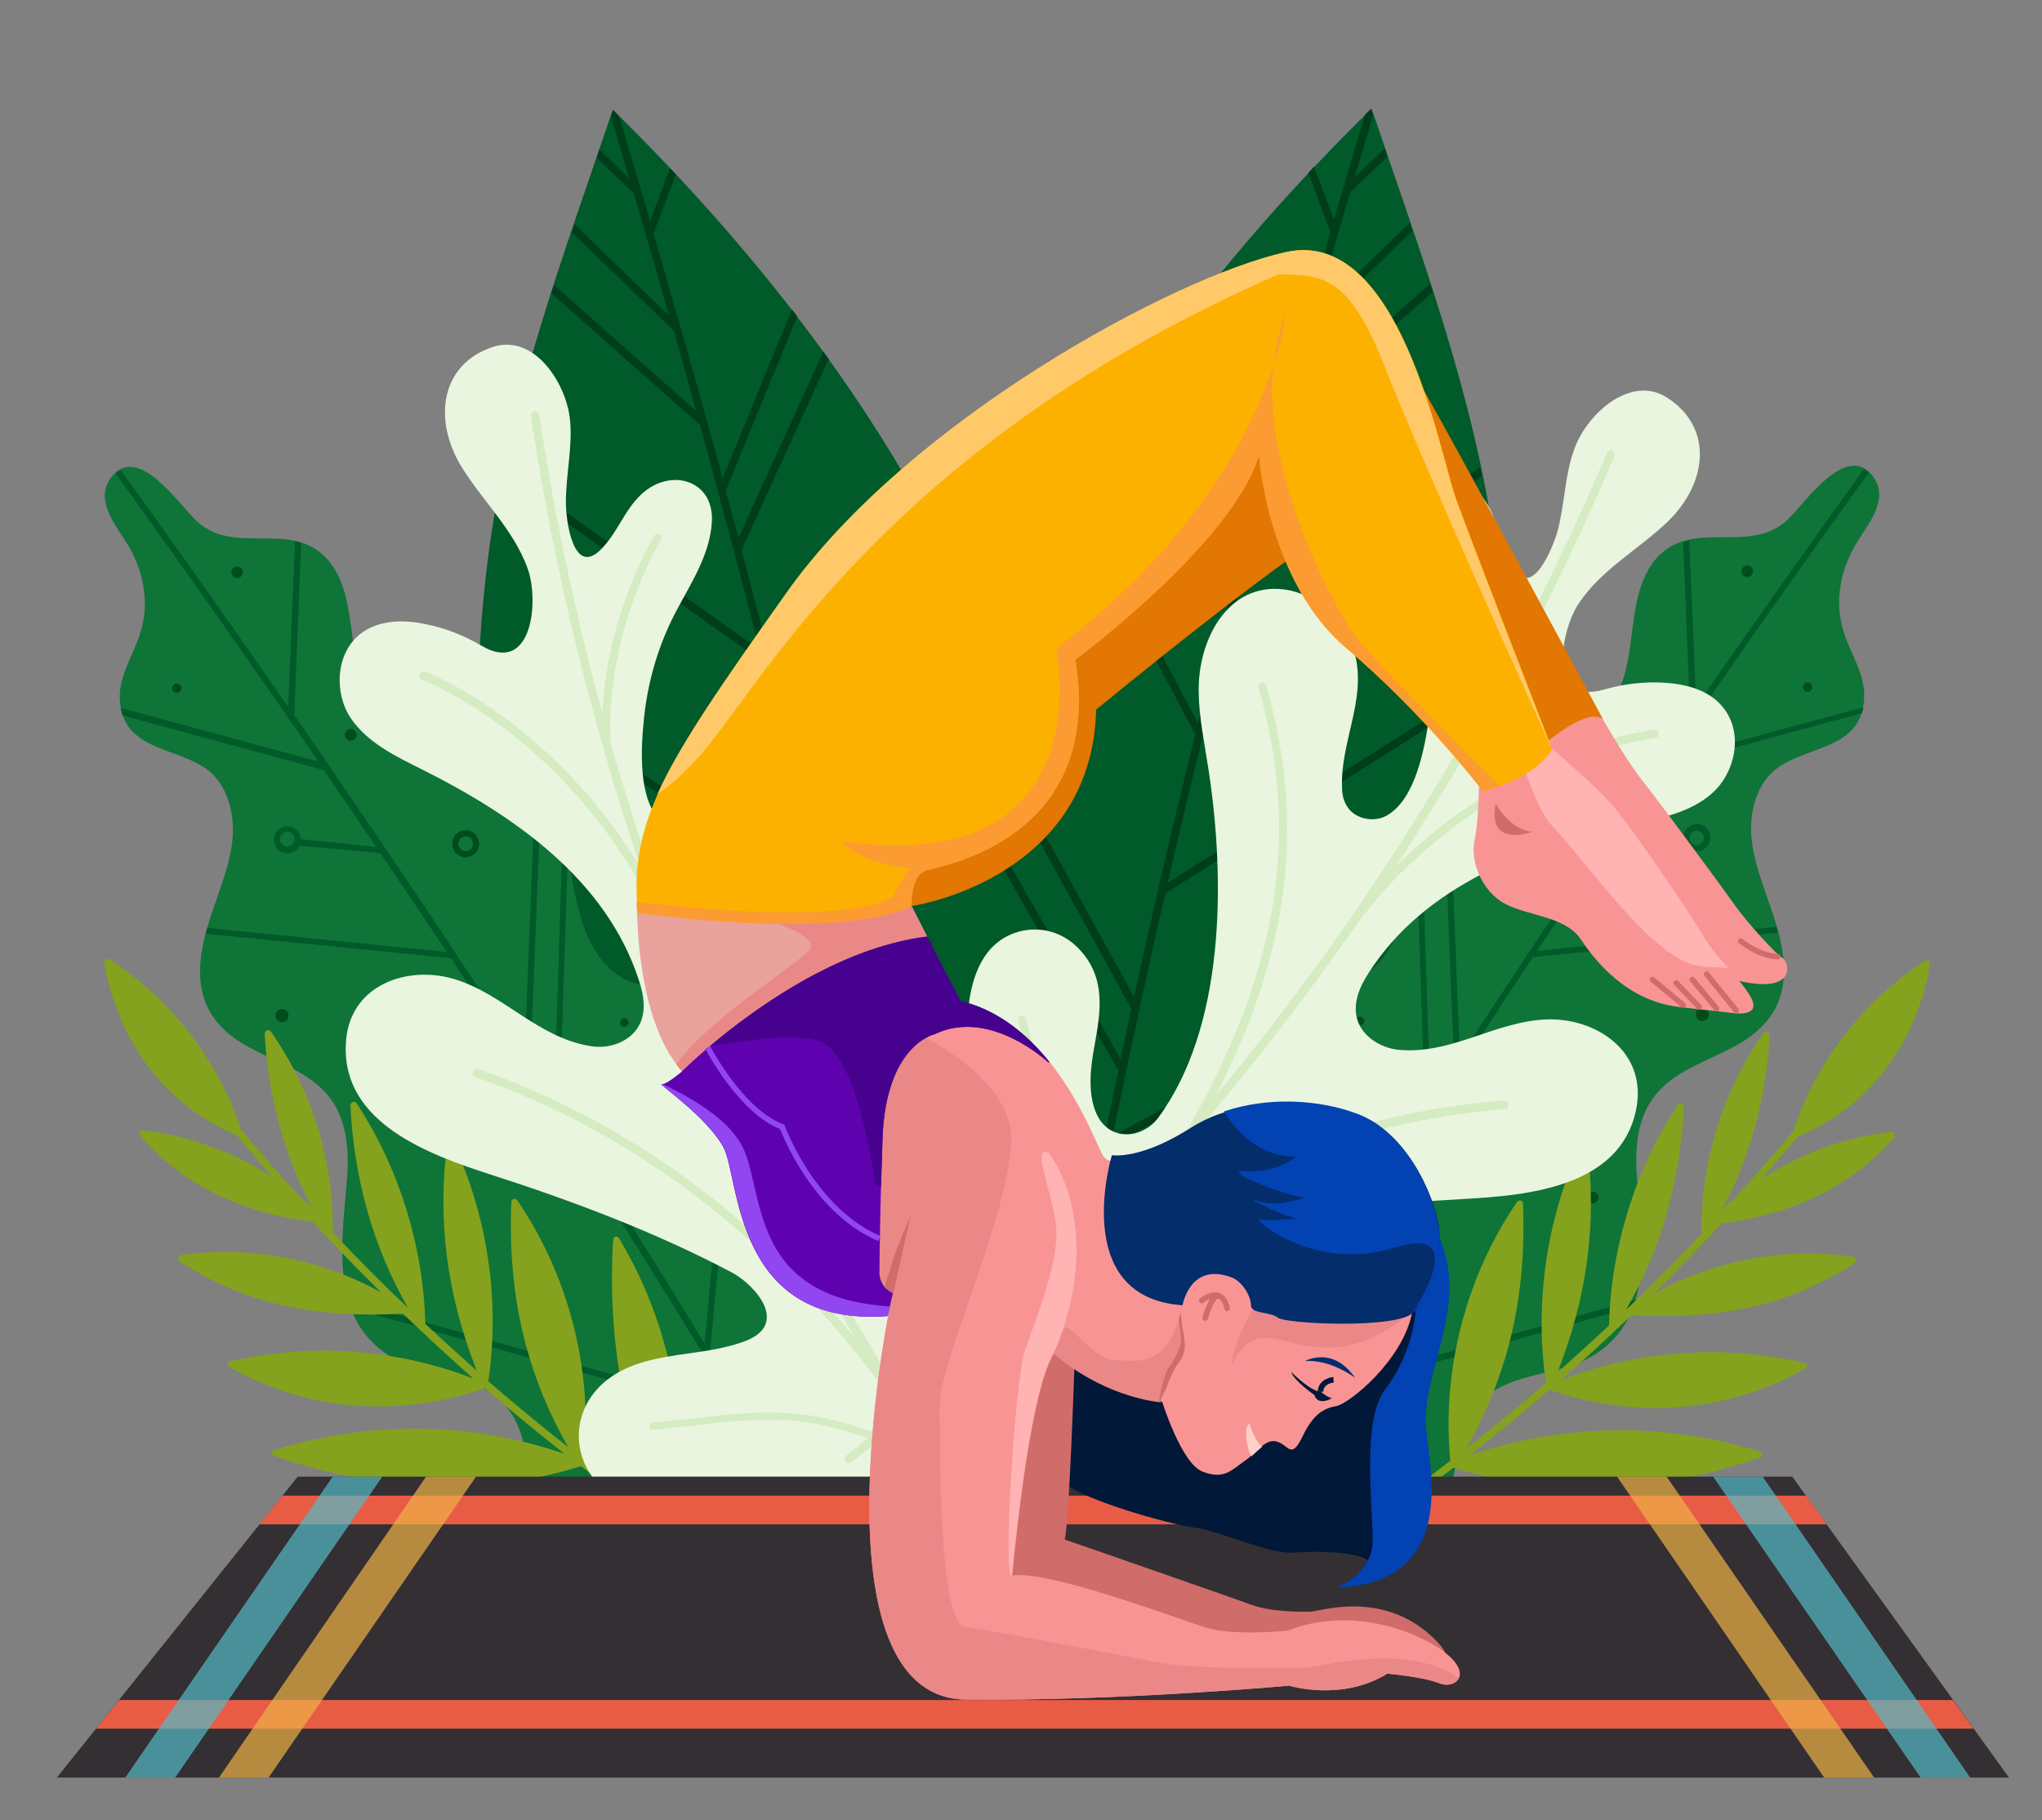 <svg width="368" height="328" viewBox="0 0 368 328" fill="none" xmlns="http://www.w3.org/2000/svg">
<rect x="0" y="0" width="368" height="328" fill="#808080" stroke="none"/>
<g id="yoga">
<g id="Layer 4">
<g id="Group">
<g id="Group_2">
<path id="Vector" d="M177.388 114.318C198.782 165.467 190.751 236.741 171.918 288.869C130.168 257.565 101.572 202.222 93.956 179.443C85.301 153.588 84.54 125.638 88.209 98.596C91.879 71.623 101.711 45.559 110.435 19.775C138.199 47.027 162.363 78.471 177.388 114.318Z" fill="#005A2A"/>
</g>
<g id="Group_3">
<path id="Vector_2" d="M99.356 52.827C99.495 52.337 99.633 51.848 99.841 51.359L125.459 74.069C124.144 69.317 122.828 64.496 121.443 59.605L103.026 41.856C103.165 41.367 103.372 40.878 103.511 40.389L120.613 56.949C118.535 49.682 116.389 42.205 114.173 34.659C114.104 34.659 114.035 34.659 114.035 34.589C113.966 34.589 113.896 34.519 113.827 34.449L107.527 28.44C107.665 27.951 107.873 27.462 108.011 26.972L113.412 32.143C112.304 28.44 111.196 24.736 110.088 20.963C110.227 20.614 110.365 20.194 110.504 19.845C110.85 20.194 111.196 20.544 111.542 20.893C113.481 27.322 115.35 33.611 117.151 39.83L120.751 30.326C121.097 30.676 121.443 31.095 121.79 31.444L117.774 42.066C119.436 47.795 121.028 53.456 122.62 58.976C122.62 59.046 122.62 59.046 122.69 59.115C124.282 64.775 125.875 70.366 127.398 75.886C127.398 75.956 127.467 76.026 127.467 76.096C128.436 79.519 129.337 82.874 130.237 86.228L142.699 55.761C143.046 56.181 143.392 56.6 143.669 57.019L130.791 88.394C131.552 91.259 132.314 94.124 133.075 96.919L148.377 63.378C148.723 63.797 149 64.216 149.346 64.706L133.629 99.085C135.36 105.653 137.022 112.082 138.614 118.371C138.684 118.51 138.684 118.58 138.684 118.72C139.722 122.773 140.692 126.686 141.661 130.599L164.232 87.835C164.509 88.324 164.786 88.813 165.063 89.302L142.146 132.626C144.5 142.199 146.715 151.422 148.792 160.366C148.862 160.506 148.862 160.646 148.862 160.786C150.385 167.354 151.839 173.713 153.154 179.932L182.027 127.385C182.234 128.014 182.442 128.643 182.581 129.271L153.708 182.098C154.401 185.173 155.024 188.177 155.647 191.112L185.212 139.194C185.35 139.893 185.489 140.522 185.627 141.22L156.062 193.139C156.962 197.471 157.863 201.803 158.693 205.926C158.763 206.066 158.763 206.205 158.763 206.345C159.94 212.075 161.048 217.665 162.086 223.116L189.92 176.228C189.989 177.067 189.989 177.975 189.989 178.814L162.571 225.072C162.571 225.142 162.502 225.142 162.502 225.142C162.917 227.168 163.263 229.125 163.609 231.081C163.679 231.221 163.679 231.291 163.679 231.431C164.163 234.016 164.648 236.532 165.063 239.047L189.851 198.519C189.781 199.497 189.781 200.476 189.712 201.454L165.479 241.144C168.594 258.333 170.949 273.496 172.818 286.563C172.541 287.332 172.264 288.101 171.987 288.939C171.918 288.869 171.779 288.799 171.71 288.73C171.641 288.31 171.572 287.891 171.502 287.472C169.356 271.959 166.379 253.372 162.363 231.92L102.68 200.056C102.334 199.358 101.988 198.589 101.641 197.89L162.086 230.173C160.701 222.766 159.178 214.94 157.516 206.834L91.394 170.848C91.256 170.219 91.048 169.59 90.909 168.961L157.032 204.948C154.262 191.322 151.077 176.718 147.546 161.205L86.27 122.493C86.27 121.934 86.27 121.375 86.34 120.886L147.131 159.318C144.153 146.601 140.969 133.185 137.368 119.209L90.494 85.948C90.563 85.459 90.702 84.97 90.84 84.411L136.883 117.043C133.56 104.116 130.029 90.63 126.152 76.585L99.356 52.827Z" fill="#003D1B"/>
</g>
</g>
</g>
<g id="Layer 2">
<g id="Group_4">
<g id="Group_5">
<path id="Vector_3" d="M82.254 132.136C85.508 132.346 88.694 132.695 91.532 134.372C97.141 137.727 100.118 144.225 101.572 150.374C103.51 158.55 103.857 171.267 111.957 176.089C118.397 179.932 127.259 175.6 133.767 179.303C138.822 182.238 140.345 188.736 141.384 194.536C142.422 200.336 143.945 206.834 149 209.699C153.708 212.355 159.247 211.935 163.817 215.08C168.94 218.504 171.918 223.954 173.164 230.033C174.41 236.462 173.718 243.17 172.264 249.599C170.948 255.398 169.148 261.478 170.81 267.138C172.679 273.287 178.287 277.619 180.503 283.698C182.788 289.848 180.918 297.394 176.003 301.726C171.087 306.059 163.401 306.897 157.655 303.683C153.985 301.657 151.215 298.233 147.823 295.787C138.476 289.079 127.882 291.035 117.358 290.337C108.426 289.778 99.91 282.51 97.21 273.986C94.856 266.649 95.756 257.634 90.217 252.324C84.955 247.363 76.438 248.201 70.345 244.428C58.852 237.37 61.829 222.766 62.591 211.586C62.868 207.044 62.452 202.222 59.891 198.449C54.559 190.623 43.204 190.902 38.081 182.727C34.411 176.857 36.419 169.45 38.565 163.371C40.019 159.179 41.681 154.916 41.958 150.444C42.166 145.972 40.781 141.15 37.18 138.565C31.572 134.512 22.156 135.281 21.602 126.127C21.325 121.865 24.025 118.091 25.271 114.108C27.072 108.518 25.825 102.649 22.779 97.757C20.702 94.403 16.894 89.931 20.148 85.878C24.925 79.869 32.264 90.909 35.449 93.914C42.443 100.412 52.897 93.285 59.337 101.181C66.399 109.916 59.96 126.476 72.907 130.739C75.884 131.927 79.069 131.927 82.254 132.136Z" fill="#0F7437"/>
</g>
<g id="Group_6">
<g id="Group_7">
<path id="Vector_4" d="M120.681 186.57C120.681 187.339 121.305 188.038 122.135 188.038C122.966 188.038 123.589 187.409 123.589 186.57C123.589 185.732 122.966 185.103 122.135 185.103C121.305 185.103 120.681 185.802 120.681 186.57Z" fill="#004C1B"/>
</g>
<g id="Group_8">
<path id="Vector_5" d="M111.75 184.264C111.75 184.684 112.096 185.033 112.512 185.033C112.927 185.033 113.273 184.684 113.273 184.264C113.273 183.845 112.927 183.496 112.512 183.496C112.096 183.496 111.75 183.845 111.75 184.264Z" fill="#004C1B"/>
</g>
<g id="Group_9">
<path id="Vector_6" d="M117.151 192.509C117.151 192.859 117.428 193.208 117.843 193.208C118.258 193.208 118.535 192.929 118.535 192.509C118.535 192.16 118.258 191.811 117.843 191.811C117.428 191.811 117.151 192.09 117.151 192.509Z" fill="#004C1B"/>
</g>
<g id="Group_10">
<path id="Vector_7" d="M63.214 133.464C63.788 133.464 64.252 132.995 64.252 132.416C64.252 131.837 63.788 131.368 63.214 131.368C62.64 131.368 62.175 131.837 62.175 132.416C62.175 132.995 62.64 133.464 63.214 133.464Z" fill="#004C1B"/>
</g>
<g id="Group_11">
<path id="Vector_8" d="M41.68 103.138C41.68 103.697 42.165 104.186 42.719 104.186C43.273 104.186 43.757 103.697 43.757 103.138C43.757 102.579 43.273 102.089 42.719 102.089C42.165 102.089 41.68 102.579 41.68 103.138Z" fill="#004C1B"/>
</g>
<g id="Group_12">
<path id="Vector_9" d="M31.018 124.031C31.018 124.52 31.364 124.869 31.849 124.869C32.334 124.869 32.68 124.52 32.68 124.031C32.68 123.542 32.334 123.192 31.849 123.192C31.364 123.192 31.018 123.611 31.018 124.031Z" fill="#004C1B"/>
</g>
<g id="Group_13">
<path id="Vector_10" d="M50.82 184.194C51.47 184.194 51.997 183.662 51.997 183.006C51.997 182.35 51.47 181.818 50.82 181.818C50.17 181.818 49.643 182.35 49.643 183.006C49.643 183.662 50.17 184.194 50.82 184.194Z" fill="#004C1B"/>
</g>
<g id="Group_14">
<path id="Vector_11" d="M69.515 215.988C69.515 216.547 69.999 217.036 70.553 217.036C71.107 217.036 71.592 216.547 71.592 215.988C71.592 215.429 71.107 214.94 70.553 214.94C69.93 214.94 69.515 215.429 69.515 215.988Z" fill="#004C1B"/>
</g>
</g>
<g id="Group_15">
<g id="Group_16">
<path id="Vector_12" d="M22.086 128.922L58.367 138.775C61.552 143.386 64.668 147.998 67.784 152.61L54.213 151.213C54.144 149.955 53.105 148.907 51.789 148.907C50.474 148.907 49.366 150.025 49.366 151.352C49.366 152.68 50.474 153.798 51.789 153.798C52.759 153.798 53.59 153.239 54.005 152.401L68.545 153.728C72.63 159.738 76.577 165.677 80.523 171.547L37.388 167.214C37.319 167.564 37.18 167.913 37.111 168.262L81.285 172.665C99.702 200.475 116.804 227.448 132.729 253.931L62.798 234.435C62.937 234.855 63.075 235.274 63.214 235.693L133.629 255.328C138.337 263.155 142.907 270.911 147.338 278.597L96.102 269.094C96.171 269.513 96.24 269.863 96.309 270.282L148.1 279.855C151.838 286.284 155.508 292.712 159.108 299.071C159.178 299.281 159.385 299.351 159.593 299.351C159.662 299.351 159.801 299.351 159.87 299.281C160.147 299.141 160.216 298.792 160.078 298.512C154.539 288.729 148.861 278.877 143.045 268.954L147.961 208.931C147.615 208.651 147.269 208.372 146.922 208.022L142.076 267.277C139.583 263.015 137.021 258.822 134.46 254.56C134.46 254.56 134.46 254.56 134.46 254.49C132.313 250.926 130.167 247.363 127.951 243.729L133.975 179.303C133.906 179.303 133.906 179.233 133.837 179.233C133.56 179.093 133.213 178.884 132.936 178.744L126.982 242.122C118.604 228.356 109.88 214.521 100.81 200.406L102.333 153.728C102.126 152.54 101.849 151.352 101.641 150.234C101.572 149.955 101.502 149.605 101.433 149.326L99.841 198.798C98.456 196.632 97.002 194.396 95.548 192.23L97.625 140.312C97.279 139.823 96.933 139.334 96.587 138.844L94.509 190.693C90.493 184.474 86.339 178.185 82.185 171.896C82.185 171.826 82.116 171.756 82.116 171.756C77.961 165.467 73.738 159.179 69.445 152.89C69.445 152.82 69.376 152.82 69.376 152.75C66.052 147.859 62.66 142.897 59.267 137.936C59.267 137.866 59.198 137.866 59.198 137.796C57.121 134.792 55.113 131.857 53.036 128.852L54.282 97.827C53.936 97.687 53.59 97.617 53.174 97.547L51.928 127.385C42.235 113.409 32.195 99.155 21.74 84.69C21.463 84.83 21.117 85.04 20.84 85.319C33.58 102.998 45.697 120.257 57.398 137.237L21.809 127.594C21.809 128.153 21.948 128.503 22.086 128.922ZM53.105 151.213C53.105 151.911 52.551 152.54 51.789 152.54C51.097 152.54 50.474 151.981 50.474 151.213C50.474 150.444 51.028 149.885 51.789 149.885C52.551 149.885 53.105 150.514 53.105 151.213Z" fill="#005A2A"/>
</g>
<g id="Group_17">
<path id="Vector_13" d="M86.34 152.051C86.34 150.724 85.232 149.605 83.917 149.605C82.601 149.605 81.493 150.724 81.493 152.051C81.493 153.379 82.601 154.497 83.917 154.497C85.232 154.427 86.34 153.379 86.34 152.051ZM85.232 152.051C85.232 152.75 84.678 153.379 83.917 153.379C83.224 153.379 82.601 152.82 82.601 152.051C82.601 151.352 83.155 150.724 83.917 150.724C84.678 150.724 85.232 151.283 85.232 152.051Z" fill="#004C1B"/>
</g>
</g>
</g>
</g>
<g id="Layer 3">
<g id="Group_18">
<path id="Vector_14" d="M18.763 173.503C18.694 173.294 18.832 173.014 19.04 172.874C19.248 172.735 19.525 172.735 19.733 172.874C30.672 179.932 39.327 191.042 43.412 203.48C46.874 207.673 50.405 211.726 54.075 215.709C54.767 216.268 55.459 216.896 56.152 217.525C51.166 208.022 48.258 197.331 47.705 186.291C47.705 186.011 47.843 185.801 48.12 185.662C48.397 185.592 48.674 185.662 48.812 185.871C56.152 196.353 60.167 209.14 59.96 221.997V222.067C64.391 226.749 68.891 231.291 73.53 235.693C67.23 224.583 63.837 212.634 63.145 199.218C63.145 198.938 63.283 198.729 63.56 198.589C63.837 198.519 64.114 198.589 64.252 198.798C71.938 210.468 76.3 224.583 76.646 238.558C79.693 241.423 82.808 244.218 85.924 247.013C80.523 233.317 78.793 219.901 80.593 206.066C80.662 205.786 80.8 205.576 81.077 205.576C81.354 205.507 81.631 205.646 81.701 205.926C87.863 219.132 90.147 234.435 88.001 248.9C92.709 252.953 97.487 256.936 102.403 260.779C94.717 247.293 91.463 233.108 92.155 216.547C92.155 216.337 92.294 216.128 92.571 216.058C92.779 215.988 93.055 216.058 93.194 216.268C102.403 229.684 106.834 246.664 105.241 262.945C110.019 266.648 114.935 270.212 119.851 273.706C112.65 259.102 109.396 241.703 110.503 223.325C110.503 223.115 110.711 222.906 110.919 222.836C111.127 222.766 111.404 222.906 111.542 223.115C120.751 238.349 124.559 257.285 121.859 275.173C137.991 286.354 154.954 296.276 172.541 304.871C172.818 305.011 172.956 305.36 172.818 305.709C172.679 305.919 172.472 306.059 172.264 306.059C172.195 306.059 172.056 306.059 171.987 305.989C154.123 297.254 136.952 287.192 120.612 275.802C111.75 279.296 102.264 281.113 92.779 281.113C85.37 281.113 77.962 279.995 70.83 277.829C70.622 277.759 70.415 277.549 70.415 277.34C70.415 277.13 70.553 276.85 70.761 276.781C86.062 271.47 101.433 270.492 117.635 273.776C113.273 270.701 108.98 267.487 104.688 264.203C96.864 266.648 88.832 267.836 80.593 267.836C70.415 267.836 59.96 266.02 49.366 262.316C49.159 262.246 49.02 262.037 49.02 261.827C49.02 261.617 49.159 261.408 49.366 261.338C66.399 255.957 84.816 256.167 101.71 261.967C96.864 258.124 92.086 254.21 87.378 250.158C87.378 250.158 87.309 250.228 87.24 250.228C80.8 252.394 74.43 253.442 68.13 253.442C58.783 253.442 49.712 251.066 41.266 246.314C41.058 246.175 40.989 245.965 40.989 245.755C40.989 245.546 41.196 245.336 41.404 245.336C55.875 241.912 71.384 243.03 85.301 248.411C81.008 244.637 76.785 240.724 72.63 236.741C70.761 236.811 68.961 236.881 67.16 236.881C53.244 236.881 42.373 233.876 32.403 227.308C32.195 227.168 32.057 226.889 32.126 226.679C32.195 226.4 32.403 226.26 32.611 226.19C44.935 224.373 57.813 226.819 68.684 232.898C64.46 228.775 60.375 224.513 56.359 220.181C43.135 218.504 32.957 213.403 25.271 204.738C25.133 204.528 25.064 204.249 25.202 204.039C25.341 203.83 25.549 203.69 25.825 203.69C34.203 204.668 42.235 207.603 49.228 212.215C47.012 209.699 44.797 207.114 42.65 204.528C30.118 199.427 21.394 188.107 18.763 173.503Z" fill="#84A21D"/>
</g>
</g>
<g id="Layer 5">
<g id="Group_19">
<g id="Group_20">
<path id="Vector_15" d="M180.226 114.108C158.832 165.258 166.863 236.532 185.696 288.66C227.447 257.355 256.042 202.013 263.658 179.233C272.313 153.379 273.075 125.428 269.405 98.386C265.735 71.414 255.904 45.35 247.18 19.565C219.415 46.817 195.251 78.192 180.226 114.108Z" fill="#005A2A"/>
</g>
<g id="Group_21">
<path id="Vector_16" d="M258.188 52.617C258.049 52.128 257.911 51.639 257.703 51.15L232.085 73.859C233.4 69.108 234.716 64.286 236.101 59.395L254.518 41.646C254.38 41.157 254.172 40.668 254.033 40.179L236.932 56.74C239.009 49.473 241.155 41.996 243.371 34.449C243.44 34.449 243.509 34.449 243.509 34.379C243.578 34.379 243.648 34.309 243.717 34.239L250.018 28.23C249.879 27.741 249.671 27.252 249.533 26.763L244.132 31.934C245.24 28.23 246.348 24.527 247.456 20.753C247.317 20.404 247.179 19.985 247.04 19.635C246.694 19.985 246.348 20.334 246.002 20.683C244.063 27.112 242.194 33.401 240.393 39.62L236.793 30.047C236.447 30.396 236.101 30.816 235.754 31.165L239.77 41.786C238.109 47.516 236.516 53.176 234.924 58.696C234.924 58.766 234.924 58.766 234.854 58.836C233.262 64.496 231.669 70.086 230.146 75.606C230.146 75.676 230.077 75.746 230.077 75.816C229.108 79.24 228.208 82.594 227.307 85.948L214.845 55.482C214.498 55.901 214.152 56.321 213.875 56.74L226.754 88.114C225.992 90.979 225.23 93.844 224.469 96.639L209.167 63.099C208.821 63.518 208.544 63.937 208.198 64.426L223.915 98.805C222.184 105.374 220.522 111.802 218.93 118.091C218.86 118.231 218.86 118.301 218.86 118.441C217.822 122.493 216.852 126.407 215.883 130.32L193.312 87.555C193.035 88.044 192.758 88.534 192.481 89.023L215.398 132.346C213.044 141.919 210.829 151.143 208.752 160.087C208.682 160.227 208.682 160.367 208.682 160.506C207.159 167.075 205.705 173.433 204.39 179.652L175.517 127.175C175.31 127.804 175.102 128.433 174.963 129.062L203.905 181.819C203.213 184.893 202.589 187.898 201.966 190.833L172.402 138.984C172.263 139.683 172.125 140.312 171.986 141.011L201.551 192.929C200.651 197.261 199.751 201.594 198.92 205.716C198.851 205.856 198.851 205.996 198.851 206.136C197.674 211.865 196.566 217.456 195.527 222.906L167.693 176.019C167.624 176.857 167.624 177.766 167.624 178.604L195.043 224.862C195.043 224.932 195.112 224.932 195.112 224.932C194.696 226.959 194.35 228.915 194.004 230.872C193.935 231.012 193.935 231.081 193.935 231.221C193.45 233.807 192.965 236.322 192.55 238.838L167.763 198.309C167.832 199.288 167.832 200.266 167.901 201.244L192.135 240.934C189.019 258.124 186.665 273.287 184.795 286.354C185.072 287.122 185.349 287.891 185.626 288.73C185.695 288.66 185.834 288.59 185.903 288.52C185.972 288.101 186.042 287.681 186.111 287.262C188.257 271.75 191.234 253.162 195.25 231.71L254.933 199.847C255.28 199.148 255.626 198.379 255.972 197.681L195.596 229.894C196.981 222.487 198.504 214.661 200.166 206.555L266.219 170.638C266.358 170.009 266.565 169.381 266.704 168.752L200.512 204.738C203.282 191.112 206.467 176.508 209.998 160.995L271.274 122.284C271.274 121.725 271.274 121.166 271.204 120.677L210.413 159.109C213.391 146.391 216.576 132.975 220.176 119L267.05 85.738C266.981 85.249 266.842 84.76 266.704 84.201L220.661 116.833C223.984 103.906 227.515 90.42 231.392 76.375L258.188 52.617Z" fill="#003D1B"/>
</g>
</g>
<g id="Group_22">
<g id="Group_23">
<path id="Vector_17" d="M275.291 131.927C272.036 132.136 268.851 132.486 266.013 134.163C260.404 137.517 257.427 144.015 255.973 150.164C254.035 158.34 253.688 171.058 245.587 175.879C239.148 179.722 230.286 175.39 223.778 179.093C218.723 182.028 217.2 188.527 216.161 194.326C215.123 200.126 213.6 206.625 208.545 209.49C203.837 212.145 198.298 211.726 193.728 214.87C188.605 218.294 185.627 223.744 184.381 229.824C183.135 236.252 183.827 242.96 185.281 249.389C186.597 255.189 188.397 261.268 186.735 266.928C184.866 273.077 179.257 277.41 177.042 283.489C174.757 289.638 176.626 297.185 181.542 301.517C186.458 305.849 194.144 306.688 199.89 303.473C203.56 301.447 206.33 298.023 209.722 295.577C219.069 288.869 229.663 290.826 240.187 290.127C249.119 289.568 257.635 282.301 260.335 273.776C262.689 266.439 261.789 257.425 267.328 252.114C272.59 247.153 281.107 247.992 287.2 244.218C298.693 237.161 295.716 222.556 294.954 211.376C294.677 206.834 295.093 202.013 297.654 198.24C302.986 190.413 314.341 190.693 319.464 182.517C323.134 176.648 321.126 169.241 318.98 163.162C317.526 158.969 315.864 154.706 315.587 150.234C315.379 145.762 316.764 140.941 320.365 138.355C325.973 134.303 335.389 135.071 335.943 125.917C336.22 121.655 333.52 117.882 332.273 113.899C330.473 108.309 331.72 102.439 334.766 97.547C336.843 94.194 340.651 89.721 337.397 85.668C332.62 79.659 325.28 90.7 322.095 93.704C315.102 100.203 304.648 93.075 298.208 100.971C291.146 109.706 297.585 126.267 284.638 130.529C281.73 131.717 278.476 131.717 275.291 131.927Z" fill="#0F7437"/>
</g>
<g id="Group_24">
<g id="Group_25">
<path id="Vector_18" d="M236.932 186.36C236.932 187.129 236.309 187.828 235.478 187.828C234.647 187.828 234.024 187.199 234.024 186.36C234.024 185.522 234.647 184.893 235.478 184.893C236.309 184.893 236.932 185.522 236.932 186.36Z" fill="#004C1B"/>
</g>
<g id="Group_26">
<path id="Vector_19" d="M245.864 183.985C245.864 184.404 245.518 184.753 245.102 184.753C244.687 184.753 244.341 184.404 244.341 183.985C244.341 183.565 244.687 183.216 245.102 183.216C245.518 183.216 245.864 183.565 245.864 183.985Z" fill="#004C1B"/>
</g>
<g id="Group_27">
<path id="Vector_20" d="M240.464 192.23C240.464 192.58 240.187 192.929 239.771 192.929C239.425 192.929 239.079 192.649 239.079 192.23C239.079 191.881 239.356 191.531 239.771 191.531C240.187 191.601 240.464 191.881 240.464 192.23Z" fill="#004C1B"/>
</g>
<g id="Group_28">
<path id="Vector_21" d="M294.399 133.184C294.973 133.184 295.438 132.715 295.438 132.136C295.438 131.557 294.973 131.088 294.399 131.088C293.826 131.088 293.361 131.557 293.361 132.136C293.361 132.715 293.826 133.184 294.399 133.184Z" fill="#004C1B"/>
</g>
<g id="Group_29">
<path id="Vector_22" d="M315.932 102.928C315.932 103.487 315.447 103.976 314.894 103.976C314.34 103.976 313.855 103.487 313.855 102.928C313.855 102.369 314.34 101.88 314.894 101.88C315.447 101.88 315.932 102.369 315.932 102.928Z" fill="#004C1B"/>
</g>
<g id="Group_30">
<path id="Vector_23" d="M326.595 123.821C326.595 124.31 326.249 124.66 325.764 124.66C325.28 124.66 324.933 124.31 324.933 123.821C324.933 123.332 325.28 122.982 325.764 122.982C326.18 122.982 326.595 123.332 326.595 123.821Z" fill="#004C1B"/>
</g>
<g id="Group_31">
<path id="Vector_24" d="M306.792 183.985C307.442 183.985 307.969 183.453 307.969 182.797C307.969 182.141 307.442 181.609 306.792 181.609C306.142 181.609 305.615 182.141 305.615 182.797C305.615 183.453 306.142 183.985 306.792 183.985Z" fill="#004C1B"/>
</g>
<g id="Group_32">
<path id="Vector_25" d="M288.099 215.779C288.099 216.338 287.615 216.827 287.061 216.827C286.507 216.827 286.022 216.338 286.022 215.779C286.022 215.22 286.507 214.73 287.061 214.73C287.615 214.73 288.099 215.15 288.099 215.779Z" fill="#004C1B"/>
</g>
</g>
<g id="Group_33">
<g id="Group_34">
<path id="Vector_26" d="M335.804 127.455L300.216 137.098C311.917 120.118 324.034 102.788 336.774 85.18C336.497 84.9 336.22 84.69 335.874 84.551C325.488 99.015 315.448 113.27 305.686 127.245L304.44 97.408C304.093 97.478 303.747 97.548 303.332 97.687L304.578 128.712C302.501 131.717 300.424 134.722 298.416 137.657C298.347 137.727 298.347 137.727 298.347 137.796C294.954 142.758 291.561 147.719 288.238 152.61C288.169 152.68 288.169 152.68 288.169 152.75C283.876 159.109 279.652 165.398 275.498 171.617C275.429 171.686 275.429 171.686 275.429 171.756C271.275 178.045 267.12 184.334 263.104 190.553L261.027 138.705C260.681 139.194 260.335 139.683 259.989 140.172L262.066 192.09C260.612 194.326 259.227 196.493 257.773 198.659L256.181 149.186C256.111 149.466 256.042 149.815 255.973 150.095C255.696 151.213 255.488 152.331 255.281 153.588L256.804 200.266C247.734 214.381 239.01 228.216 230.632 241.982L224.677 178.604C224.331 178.744 224.054 178.884 223.777 179.093C223.708 179.093 223.708 179.163 223.639 179.163L229.662 243.589C227.447 247.153 225.3 250.787 223.154 254.35C223.154 254.35 223.154 254.35 223.154 254.42C220.592 258.683 218.1 262.945 215.538 267.138L210.691 207.882C210.345 208.162 209.999 208.511 209.653 208.791L214.569 268.815C208.753 278.737 203.075 288.59 197.536 298.372C197.398 298.652 197.467 299.001 197.744 299.141C197.813 299.211 197.951 299.211 198.021 299.211C198.228 299.211 198.367 299.141 198.505 298.931C202.106 292.573 205.775 286.144 209.514 279.715L261.304 270.142C261.374 269.793 261.443 269.374 261.512 268.954L210.276 278.458C214.776 270.771 219.346 263.015 223.985 255.189L294.4 235.484C294.539 235.064 294.677 234.645 294.815 234.226L224.816 253.721C240.741 227.308 257.842 200.266 276.26 172.455L320.434 168.053C320.364 167.704 320.226 167.354 320.157 167.005L277.021 171.337C280.968 165.398 284.914 159.458 288.999 153.519L303.609 151.981C303.955 152.82 304.855 153.379 305.824 153.379C307.14 153.379 308.248 152.261 308.248 150.933C308.248 149.606 307.14 148.487 305.824 148.487C304.509 148.487 303.47 149.536 303.401 150.793L289.83 152.191C292.946 147.579 296.062 143.037 299.247 138.355L335.527 128.503C335.666 128.293 335.735 127.874 335.804 127.455ZM305.755 149.675C306.447 149.675 307.071 150.234 307.071 151.003C307.071 151.702 306.517 152.331 305.755 152.331C305.063 152.331 304.44 151.772 304.44 151.003C304.509 150.304 305.063 149.675 305.755 149.675Z" fill="#005A2A"/>
</g>
<g id="Group_35">
<path id="Vector_27" d="M273.628 154.217C274.944 154.217 276.052 153.099 276.052 151.772C276.052 150.444 274.944 149.326 273.628 149.326C272.313 149.326 271.205 150.444 271.205 151.772C271.205 153.099 272.313 154.217 273.628 154.217ZM273.628 150.514C274.321 150.514 274.944 151.073 274.944 151.842C274.944 152.54 274.39 153.169 273.628 153.169C272.936 153.169 272.313 152.61 272.313 151.842C272.382 151.073 272.936 150.514 273.628 150.514Z" fill="#004C1B"/>
</g>
</g>
</g>
<g id="Group_36">
<path id="Vector_28" d="M347.852 173.783C347.921 173.573 347.782 173.293 347.575 173.154C347.367 173.014 347.09 173.014 346.882 173.154C335.943 180.211 327.288 191.322 323.203 203.76C319.741 207.952 316.21 212.005 312.54 215.988C311.848 216.547 311.155 217.176 310.463 217.805C315.448 208.302 318.356 197.61 318.91 186.57C318.91 186.29 318.772 186.081 318.495 185.941C318.218 185.871 317.941 185.941 317.802 186.151C310.463 196.632 306.447 209.42 306.655 222.277V222.347C302.224 227.028 297.723 231.57 293.084 235.973C299.385 224.862 302.778 212.913 303.47 199.497C303.47 199.218 303.332 199.008 303.055 198.868C302.778 198.798 302.501 198.868 302.362 199.078C294.677 210.747 290.315 224.862 289.969 238.838C286.922 241.702 283.806 244.498 280.691 247.293C286.091 233.597 287.822 220.181 286.022 206.345C285.953 206.065 285.814 205.856 285.537 205.856C285.26 205.786 284.983 205.926 284.914 206.205C278.752 219.412 276.467 234.715 278.614 249.179C273.905 253.232 269.128 257.215 264.212 261.058C271.897 247.572 275.152 233.387 274.459 216.826C274.459 216.617 274.321 216.407 274.044 216.337C273.836 216.267 273.559 216.337 273.421 216.547C264.212 229.963 259.781 246.943 261.373 263.224C256.596 266.928 251.68 270.492 246.764 273.985C253.965 259.381 257.219 241.982 256.111 223.604C256.111 223.395 255.903 223.185 255.696 223.115C255.488 223.045 255.211 223.185 255.073 223.395C245.864 238.628 242.056 257.564 244.756 275.453C228.624 286.633 211.66 296.555 194.074 305.15C193.797 305.29 193.659 305.639 193.797 305.989C193.935 306.198 194.143 306.338 194.351 306.338C194.42 306.338 194.559 306.338 194.628 306.268C212.491 297.534 229.662 287.472 246.002 276.082C254.865 279.575 264.351 281.392 273.836 281.392C281.245 281.392 288.653 280.274 295.785 278.108C295.992 278.038 296.2 277.829 296.2 277.619C296.2 277.409 296.062 277.13 295.854 277.06C280.552 271.749 265.181 270.771 248.98 274.055C253.342 270.981 257.634 267.766 261.927 264.482C269.751 266.928 277.783 268.116 286.022 268.116C296.2 268.116 306.655 266.299 317.248 262.596C317.456 262.526 317.595 262.316 317.595 262.106C317.595 261.897 317.456 261.687 317.248 261.617C300.216 256.237 281.799 256.446 264.904 262.246C269.751 258.403 274.529 254.49 279.237 250.437C279.237 250.437 279.306 250.507 279.375 250.507C285.814 252.673 292.184 253.721 298.485 253.721C307.832 253.721 316.902 251.345 325.349 246.594C325.557 246.454 325.626 246.244 325.626 246.035C325.626 245.825 325.418 245.616 325.211 245.616C310.74 242.192 295.231 243.31 281.314 248.69C285.607 244.917 289.83 241.004 293.984 237.021C295.854 237.091 297.654 237.16 299.454 237.16C313.371 237.16 324.241 234.156 334.212 227.587C334.419 227.448 334.558 227.168 334.489 226.959C334.419 226.679 334.212 226.539 334.004 226.469C321.68 224.653 308.801 227.098 297.931 233.178C302.154 229.055 306.24 224.792 310.255 220.46C323.48 218.783 333.658 213.682 341.343 205.017C341.482 204.808 341.551 204.528 341.412 204.319C341.274 204.109 341.066 203.969 340.789 203.969C332.411 204.947 324.38 207.882 317.387 212.494C319.602 209.979 321.818 207.393 323.964 204.808C336.566 199.707 345.221 188.387 347.852 173.783Z" fill="#84A21D"/>
</g>
</g>
<g id="Layer 6">
<g id="Group_37">
<g id="Group_38">
<path id="Vector_29" d="M180.988 281.322C174.133 270.352 173.095 256.237 174.687 242.681C175.795 233.317 178.08 224.094 180.295 214.8C182.165 207.114 185.973 197.051 182.511 189.854C179.811 184.194 172.472 181.679 166.517 185.592C160.701 189.435 160.216 195.584 159.801 201.593C159.524 205.227 158.97 210.118 156.547 213.263C153.016 217.805 147.269 215.708 145.469 211.306C137.922 192.649 144.222 167.214 152.393 148.068C154.193 143.876 156.27 139.683 157.447 135.281C159.94 126.197 157.308 114.737 147.2 113.34C141.176 112.571 134.46 116.274 131.552 122.074C127.952 129.201 130.375 137.447 128.229 144.994C127.952 146.042 127.536 147.16 126.775 147.998C124.836 150.234 121.166 150.025 119.228 148.138C114.866 144.085 115.489 134.722 116.112 128.922C116.873 122.214 118.881 115.506 122.274 109.357C124.974 104.395 128.09 99.364 128.298 93.774C128.575 86.577 120.889 84.131 115.558 89.092C112.511 91.957 111.265 96.01 108.357 98.945C103.234 104.186 101.987 93.495 101.987 90.769C101.918 85.668 103.303 80.218 102.68 75.257C101.849 68.758 96.171 60.094 88.763 62.539C79.485 65.614 77.892 75.536 83.224 84.201C87.032 90.35 92.502 95.381 95.064 102.369C97.21 108.169 95.964 121.795 86.755 116.344C83.57 114.458 79.97 113.06 76.162 112.361C72.492 111.663 68.199 111.732 65.014 114.178C60.375 117.742 60.237 125.009 63.214 129.411C66.191 133.813 71.246 136.259 76.023 138.635C92.779 147.02 109.257 158.55 115.143 176.648C116.043 179.373 116.597 182.587 114.935 185.173C113.204 187.898 109.603 189.016 106.557 188.527C97.002 187.059 90.978 179.303 82.116 176.508C73.531 173.783 62.66 177.416 62.314 188.317C61.76 202.502 77.477 208.092 88.417 211.656C103.234 216.407 118.189 222.067 131.829 229.265C135.983 231.431 142.492 238.628 134.183 241.703C127.952 244.008 121.443 243.659 115.143 245.686C100.256 250.507 101.433 267.277 114.242 271.47C126.775 275.593 140.968 268.884 153.985 268.815C164.786 268.745 173.995 275.313 181.888 281.951" fill="#E9F5DF"/>
</g>
<g id="Group_39">
<path id="Vector_30" d="M117.012 257.075C117.012 256.656 117.358 256.307 117.773 256.307C120.474 256.097 123.035 255.818 125.597 255.538C133.213 254.63 140.483 253.861 148.169 255.468C156.685 257.285 163.332 260.08 168.594 264.203C166.309 260.849 164.094 257.425 161.947 254.001C141.73 225.072 115.558 204.459 85.578 194.047C85.231 193.907 85.024 193.488 85.231 193.139C85.37 192.789 85.855 192.58 86.201 192.649C112.096 201.663 135.221 218.294 154.123 241.144C140.691 218.224 129.198 193.907 119.851 168.682C119.851 168.682 119.851 168.682 119.781 168.612C111.957 148.837 94.371 130.32 75.954 122.424C75.608 122.284 75.469 121.865 75.677 121.445C75.884 121.096 76.3 120.886 76.646 121.026C91.74 127.525 106.349 141.011 115.558 156.593C113.065 149.326 110.78 142.059 108.703 134.652C108.703 134.582 108.634 134.512 108.634 134.442C103.095 115.017 98.733 95.172 95.686 74.978C95.617 74.558 95.894 74.209 96.31 74.069C96.725 73.999 97.071 74.209 97.141 74.628C99.91 92.866 103.718 110.894 108.565 128.503C108.98 118.161 112.304 106.492 117.843 96.639C118.05 96.29 118.466 96.08 118.812 96.29C119.158 96.43 119.297 96.919 119.089 97.268C112.65 108.728 109.257 122.773 110.088 134.023C117.081 158.48 126.013 182.168 136.745 204.878C130.167 176.298 133.144 153.239 146.161 130.949C146.369 130.599 146.853 130.459 147.2 130.599C147.546 130.809 147.615 131.228 147.407 131.577C133.56 155.266 131.275 179.932 139.999 211.516C146.992 225.771 154.746 239.536 163.194 252.883C164.094 254.141 164.924 255.398 165.825 256.656C159.316 237.72 161.74 219.412 173.233 199.847C173.441 199.497 173.925 199.358 174.272 199.497C174.618 199.707 174.687 200.126 174.479 200.476C161.74 222.207 160.355 242.262 170.256 263.574C175.033 270.632 179.949 277.479 185.073 284.257C185.28 284.537 185.211 284.956 184.934 285.236C184.934 285.236 184.865 285.236 184.865 285.306C184.519 285.585 184.103 285.515 183.826 285.236C180.088 280.344 176.487 275.383 172.956 270.352C167.279 263.504 159.316 259.172 147.823 256.726C140.276 255.119 133.213 255.957 125.667 256.796C123.105 257.075 120.543 257.355 117.843 257.635C117.358 257.774 117.012 257.495 117.012 257.075Z" fill="#D5EBC1"/>
</g>
</g>
</g>
<g id="Layer 7">
<g id="Group_40">
<g id="Group_41">
<path id="Vector_31" d="M157.101 260.29C166.448 251.415 170.949 237.999 172.749 224.443C173.995 215.08 174.064 205.577 174.203 196.073C174.341 188.177 173.164 177.486 178.219 171.337C182.235 166.516 189.989 165.957 194.697 171.267C199.406 176.438 198.298 182.517 197.259 188.387C196.567 192.021 195.944 196.842 197.536 200.545C199.821 205.856 205.914 205.227 208.753 201.384C220.662 185.173 220.939 158.969 217.754 138.425C217.061 133.883 216.092 129.341 216.023 124.799C215.815 115.366 221.216 104.954 231.394 106.212C237.417 106.981 243.026 112.291 244.341 118.58C246.003 126.407 241.641 133.744 241.848 141.64C241.848 142.758 241.987 143.876 242.541 144.924C243.856 147.579 247.457 148.278 249.811 147.02C255.073 144.155 256.735 134.931 257.566 129.202C258.535 122.493 258.189 115.506 256.458 108.658C255.073 103.208 253.342 97.478 254.45 92.027C255.973 84.97 264.074 84.55 267.951 90.7C270.167 94.263 270.375 98.456 272.452 102.09C276.121 108.448 279.929 98.386 280.691 95.731C282.007 90.839 282.007 85.179 283.876 80.498C286.23 74.418 293.985 67.431 300.493 71.693C308.732 77.004 307.832 86.996 300.493 94.054C295.3 99.015 288.723 102.509 284.568 108.658C281.106 113.759 278.891 127.245 289.138 124.24C292.738 123.192 296.547 122.773 300.355 123.052C304.093 123.332 308.248 124.45 310.671 127.664C314.271 132.346 312.61 139.334 308.594 142.897C304.647 146.461 299.108 147.509 293.846 148.557C275.567 152.401 256.735 159.458 246.557 175.46C245.033 177.836 243.718 180.84 244.618 183.775C245.587 186.85 248.842 188.806 251.888 189.156C261.443 190.134 269.267 184.124 278.545 183.705C287.546 183.286 297.1 189.505 294.816 200.126C291.838 213.962 275.221 215.429 263.728 216.058C248.149 216.897 232.294 218.574 217.269 222.137C212.699 223.185 204.598 228.496 211.938 233.597C217.407 237.37 223.847 238.698 229.386 242.262C242.61 250.647 237.279 266.649 223.847 267.417C210.691 268.256 198.644 258.193 186.043 254.839C175.588 252.044 165.064 256.027 155.786 260.499" fill="#E9F5DF"/>
</g>
<g id="Group_42">
<path id="Vector_32" d="M225.093 253.023C225.162 252.603 224.954 252.184 224.539 252.044C221.977 251.136 219.554 250.228 217.199 249.319C209.999 246.524 203.213 243.939 195.32 243.52C186.596 243.1 179.465 244.148 173.441 246.804C176.487 244.148 179.465 241.423 182.442 238.628C209.168 215.779 239.633 202.432 271.274 199.847C271.69 199.847 271.897 199.427 271.828 199.008C271.759 198.589 271.413 198.309 270.997 198.309C243.648 200.476 217.199 210.678 193.243 228.077C212.007 209.28 229.108 188.667 244.41 166.655C244.41 166.655 244.479 166.655 244.479 166.586C256.942 149.466 278.614 135.91 298.346 132.975C298.762 132.905 298.97 132.556 298.9 132.137C298.831 131.717 298.416 131.438 298.069 131.508C281.868 133.953 264.351 143.387 251.541 156.104C255.696 149.745 259.781 143.247 263.589 136.609C263.658 136.539 263.658 136.539 263.658 136.469C273.836 119.07 282.976 100.972 290.938 82.175C291.076 81.826 290.938 81.336 290.592 81.127C290.246 80.917 289.83 81.057 289.692 81.406C282.491 98.386 274.321 114.807 265.251 130.669C267.397 120.537 267.12 108.379 264.212 97.478C264.074 97.058 263.727 96.779 263.312 96.849C262.966 96.919 262.689 97.338 262.827 97.757C266.22 110.475 266.012 124.939 262.412 135.63C249.534 157.502 235.063 178.255 219 197.541C232.501 171.547 235.271 148.418 228.208 123.612C228.07 123.192 227.724 122.913 227.308 123.053C226.962 123.122 226.754 123.542 226.824 123.961C234.37 150.374 230.424 174.831 214.153 203.271C203.836 215.289 192.897 226.679 181.403 237.44C180.226 238.419 179.119 239.467 177.941 240.445C188.95 223.744 191.097 205.437 184.865 183.566C184.727 183.146 184.381 182.867 183.965 183.007C183.619 183.076 183.411 183.496 183.481 183.915C190.404 208.162 186.735 227.937 171.918 246.035C165.548 251.625 159.109 257.076 152.462 262.316C152.185 262.526 152.116 262.945 152.323 263.295C152.323 263.295 152.323 263.364 152.393 263.364C152.67 263.714 153.085 263.784 153.362 263.574C158.209 259.801 162.917 255.888 167.556 251.905C167.556 251.905 167.556 251.905 167.625 251.905C174.826 246.734 183.619 244.568 195.389 245.057C203.075 245.406 209.722 247.992 216.784 250.717C219.138 251.625 221.631 252.603 224.192 253.512C224.608 253.652 224.954 253.442 225.093 253.023Z" fill="#D5EBC1"/>
</g>
</g>
</g>
<g id="Layer 8">
<g id="Group_43">
<path id="Vector_33" d="M362.045 320.313H10.247L53.659 266.089H322.995L362.045 320.313Z" fill="#342F33"/>
<g id="Group_44">
<path id="Vector_34" d="M17.309 311.509H355.675L351.936 306.338H21.463L17.309 311.509Z" fill="#E85C46"/>
<path id="Vector_35" d="M325.487 269.513H50.889L46.734 274.684H329.225L325.487 269.513Z" fill="#E85C46"/>
</g>
<path id="Vector_36" opacity="0.7" d="M317.664 266.089H308.732L346.12 320.313H355.052L317.664 266.089Z" fill="#55B9C6"/>
<path id="Vector_37" opacity="0.7" d="M291.423 266.089L328.742 320.313H337.743L300.354 266.089H291.423Z" fill="#EEB247"/>
<path id="Vector_38" opacity="0.7" d="M59.96 266.089L22.572 320.313H31.573L68.892 266.089H59.96Z" fill="#55B9C6"/>
<path id="Vector_39" opacity="0.7" d="M76.784 266.089L39.465 320.313H48.397L85.785 266.089H76.784Z" fill="#EEB247"/>
</g>
</g>
<g id="Layer 13">
<g id="Group_45">
<path id="Vector_40" d="M192.412 244.288C192.412 244.288 189.365 264.482 191.996 267.277C194.697 270.072 210.344 274.614 215.122 275.243C219.899 275.872 228.762 280.135 233.193 279.785C237.693 279.366 246.833 279.715 246.833 281.882C246.833 284.048 257.426 234.016 257.426 234.016L228.208 231.011L192.412 244.288Z" fill="#011838"/>
<path id="Vector_41" d="M258.119 220.6C258.119 220.6 262.135 226.19 261.027 235.134C259.919 244.078 256.388 250.577 257.011 257.495C257.635 264.412 262.897 285.305 240.879 286.074C240.879 286.074 247.387 283.698 247.387 277.479C247.387 271.26 245.379 255.748 249.672 250.297C253.896 244.847 255.28 237.929 255.211 234.505C255.003 231.081 258.119 220.6 258.119 220.6Z" fill="#0242B2"/>
<path id="Vector_42" d="M193.659 245.476C193.659 245.476 192.689 274.894 191.858 277.409C191.858 277.409 222.254 287.961 225.647 289.219C229.039 290.476 234.717 290.476 236.309 290.406C237.902 290.337 248.703 286.633 257.635 294.529C266.566 302.425 252.58 299.56 252.58 299.56C252.58 299.56 209.93 295.158 207.645 295.158C205.36 295.158 178.703 289.708 177.18 285.375C175.657 281.043 183.342 241.633 186.25 240.864C189.089 239.956 193.659 242.052 193.659 245.476Z" fill="#D06C6A"/>
<path id="Vector_43" d="M262.896 302.425C262.342 303.473 260.819 303.893 259.434 303.334C256.526 302.146 250.018 301.587 250.018 301.587C241.778 306.688 232.293 303.753 232.293 303.753C232.293 303.753 201.966 306.548 174.133 306.269C146.299 305.989 160.077 237.091 160.077 237.091V237.021C159.247 236.182 158.139 235.134 157.446 234.785C156.2 234.226 148.584 215.569 152.115 202.572C154.261 194.536 159.731 188.736 164.163 185.522C166.863 183.565 169.148 182.517 170.048 182.517C172.402 182.517 184.103 185.312 188.95 191.392L189.088 191.252C195.112 198.799 198.089 207.393 198.92 208.441C200.236 210.188 203.282 208.581 203.282 208.581C203.282 208.581 256.18 228.147 254.449 236.672C252.718 245.266 243.025 253.023 240.809 253.372C238.593 253.791 236.724 254.7 234.716 258.892C232.708 263.015 232.293 260.499 230.216 259.801C228.069 259.102 226.754 261.548 224.261 263.294C221.769 265.041 220.522 266.649 216.714 265.181C212.906 263.714 209.444 252.603 209.444 252.603C209.375 252.603 209.236 252.603 209.167 252.534C197.951 251.136 189.988 243.729 189.988 243.729C189.85 243.939 189.711 244.148 189.573 244.428V244.498C189.434 244.777 189.296 245.057 189.157 245.336C189.088 245.476 189.019 245.686 188.95 245.895C184.934 255.748 182.441 283.908 182.441 283.908C188.811 282.86 212.144 291.664 217.268 293.272C222.461 294.879 232.085 293.831 232.085 293.831C240.809 290.337 251.195 292.084 258.742 296.626C262.757 299.141 263.519 301.237 262.896 302.425Z" fill="#F89594"/>
<path id="Vector_44" d="M167.141 168.891L122.967 193.138C122.551 192.719 122.205 192.23 121.859 191.741C114.381 181.749 114.797 162.602 114.797 162.602C120.059 163.092 125.321 163.371 130.306 163.581C149.208 164.349 164.371 163.441 164.371 163.441L167.141 168.891Z" fill="#E9A29C"/>
<path id="Vector_45" d="M189.92 243.869C185.281 250.786 182.373 283.978 182.373 283.978C180.642 284.746 182.927 248.76 184.658 243.519C186.389 238.279 191.235 227.028 190.266 220.39C189.297 213.752 185.835 206.205 189.02 207.743C189.02 207.812 199.613 220.74 189.92 243.869Z" fill="#FFB3B3"/>
<path id="Vector_46" d="M227.793 232.479C227.793 232.479 221.838 241.493 222.046 246.175C222.046 246.175 223.638 240.724 228.485 241.074C233.332 241.423 242.679 247.083 254.726 235.973C266.704 224.792 227.793 232.479 227.793 232.479Z" fill="#EA8888"/>
<path id="Vector_47" d="M167.14 168.891L122.966 193.138C122.551 192.719 122.205 192.23 121.859 191.741C128.367 183.216 140.553 176.019 145.538 171.547C148.446 168.891 140.068 165.957 130.306 163.581C149.208 164.349 164.371 163.441 164.371 163.441L167.14 168.891Z" fill="#EA8888"/>
<path id="Vector_48" d="M216.576 234.366C216.576 234.366 220.177 231.361 221.146 235.763" stroke="#D06C6A" stroke-miterlimit="10" stroke-linecap="round"/>
<path id="Vector_49" d="M217.199 237.51C217.199 237.51 218.238 233.667 219.415 233.527" stroke="#D06C6A" stroke-miterlimit="10" stroke-linecap="round"/>
<path id="Vector_50" d="M262.896 302.425C262.342 303.473 260.819 303.893 259.434 303.334C256.526 302.146 250.018 301.587 250.018 301.587C241.778 306.688 232.293 303.753 232.293 303.753C232.293 303.753 201.966 306.548 174.133 306.268C146.299 305.989 160.077 237.091 160.077 237.091V237.021C159.247 236.182 158.139 235.134 157.446 234.785C156.2 234.226 148.584 215.569 152.115 202.572C154.261 194.536 159.731 188.736 164.163 185.522C171.848 189.435 182.58 196.493 182.234 205.646C181.611 219.831 169.355 245.127 169.355 253.162C169.355 261.198 169.217 292.433 173.856 293.132C178.495 293.83 200.305 297.883 207.852 299.421C215.399 300.958 231.6 300.539 234.647 300.539C237.555 300.678 253.272 295.577 262.896 302.425Z" fill="#EA8888"/>
<path id="Vector_51" d="M160.979 233.038L164.094 219.132C164.094 219.132 161.255 225.421 160.563 228.286C159.871 231.151 158.486 231.92 160.979 233.038Z" fill="#D06C6A"/>
<path id="Vector_52" d="M189.089 191.322L188.95 191.462C188.95 191.462 178.426 181.539 168.456 186.361C168.456 186.361 159.593 188.177 159.039 205.297C158.97 208.511 158.832 211.376 158.763 213.962C158.486 224.862 158.486 229.474 158.486 229.474C158.486 229.474 158.486 231.92 160.909 233.038L160.355 235.414L159.94 237.161C132.106 239.257 133.352 212.285 130.375 206.764C127.467 201.314 118.466 195.235 119.228 195.375C119.297 195.375 119.297 195.375 119.366 195.375C120.266 195.305 122.828 193.139 122.828 193.139C122.828 193.139 124.628 191.322 127.813 188.597C135.429 182.168 150.731 170.848 166.933 168.822L167.002 168.891L172.956 180.421C179.88 181.958 185.142 186.43 189.089 191.322Z" fill="#5E02AF"/>
<path id="Vector_53" d="M160.424 235.414L160.009 237.161C132.175 239.257 133.421 212.285 130.444 206.764C127.536 201.314 118.535 195.235 119.297 195.375C119.366 195.375 119.366 195.375 119.435 195.375C123.936 197.471 130.721 201.244 133.491 206.066C137.991 213.612 134.183 233.876 160.424 235.414Z" fill="#9146F2"/>
<path id="Vector_54" d="M189.089 191.322L188.95 191.461C188.95 191.461 178.426 181.539 168.456 186.36C168.456 186.36 159.593 188.177 159.039 205.297C158.97 208.511 158.832 211.376 158.763 213.962C158.209 213.822 157.862 213.612 157.793 213.123C156.547 207.114 154.401 191.671 148.446 187.968C145.33 186.081 136.122 187.129 127.952 188.527C135.568 182.098 150.869 170.778 167.071 168.752L167.14 168.821L173.095 180.351C179.88 181.958 185.142 186.43 189.089 191.322Z" fill="#46028E"/>
<path id="Vector_55" d="M235.201 245.266C235.201 245.266 240.117 242.401 244.202 248.271C244.202 248.271 239.84 244.917 235.201 245.266Z" fill="#032D6B"/>
<path id="Vector_56" d="M240.325 248.62C240.325 248.62 238.04 248.83 237.971 250.787" stroke="#011838" stroke-miterlimit="10"/>
<path id="Vector_57" d="M232.709 247.223C232.709 247.223 236.101 250.717 238.04 250.786C238.04 250.786 239.84 252.324 240.256 251.835C240.256 251.835 237.555 253.582 236.863 251.346C236.863 251.415 233.055 248.69 232.709 247.223Z" fill="#011838"/>
<path id="Vector_58" d="M188.812 245.965C188.812 245.965 188.881 245.755 189.089 245.476C189.02 245.616 188.95 245.755 188.812 245.965Z" fill="#EA8888"/>
<path id="Vector_59" d="M213.184 235.134C213.115 235.484 213.045 235.833 212.907 236.182C212.907 235.763 213.045 235.414 213.184 235.134Z" fill="#EA8888"/>
<path id="Vector_60" d="M212.422 245.546C211.106 247.223 210.068 250.437 210.068 250.437C210.068 250.437 209.444 251.206 209.098 252.673C209.029 252.673 208.96 252.673 208.891 252.673C208.544 252.603 208.267 252.603 207.921 252.533C207.09 252.394 206.329 252.254 205.567 252.044C196.22 249.808 189.919 243.939 189.919 243.939C189.781 244.148 189.642 244.358 189.504 244.637C190.196 243.24 191.166 241.144 191.65 239.676C192.412 237.3 196.843 245.126 200.997 245.126C202.174 245.126 203.49 245.266 204.805 245.196C207.644 244.987 210.552 243.799 212.422 237.859C212.491 237.58 212.629 237.23 212.699 236.951C212.768 236.741 212.837 236.602 212.837 236.392C212.768 238.139 213.46 241.004 213.46 241.703C213.529 242.471 213.737 243.869 212.422 245.546Z" fill="#EA8888"/>
<path id="Vector_61" d="M225.161 256.447C225.161 256.447 226.061 259.591 227.446 260.709C227.446 260.709 225.923 262.037 225.577 262.386C225.23 262.666 223.776 257.565 225.161 256.447Z" fill="#FFD0C7"/>
<path id="Vector_62" d="M212.421 245.546C211.106 247.223 210.067 250.437 210.067 250.437C210.067 250.437 209.444 251.206 209.098 252.673C209.029 252.673 208.96 252.673 208.89 252.673C208.96 251.136 209.998 247.083 210.552 246.524C211.175 245.895 212.837 242.89 212.837 241.493C212.837 240.515 212.56 238.768 212.421 237.789C212.491 237.51 212.629 237.161 212.698 236.881C212.768 236.671 212.837 236.532 212.837 236.322C212.768 238.069 213.46 240.934 213.46 241.633C213.529 242.471 213.737 243.869 212.421 245.546Z" fill="#D06C6A"/>
<path id="Vector_63" d="M127.536 188.736C127.536 188.736 133.49 200.266 140.968 203.061C140.968 203.061 146.438 218.084 158.485 223.185" stroke="#9146F2" stroke-miterlimit="10"/>
<path id="Vector_64" d="M259.158 226.959C258.604 230.173 257.497 233.317 255.835 235.344C255.419 235.903 254.935 236.322 254.45 236.741C250.711 239.466 231.671 238.558 230.286 237.44C228.901 236.322 225.439 236.811 225.439 235.204C225.439 233.527 223.847 230.872 221.908 230.173C214.431 227.378 213.115 235.204 213.115 235.204C192.621 233.806 200.375 208.162 200.375 208.162C200.375 208.162 205.014 209 213.392 203.969C213.738 203.76 214.084 203.55 214.431 203.34C216.369 202.082 218.516 201.104 220.731 200.405C228.694 197.75 237.764 198.239 244.688 200.825C253.55 204.109 258.189 215.08 259.228 220.39C259.574 222.347 259.574 224.653 259.158 226.959Z" fill="#032D6B"/>
<path id="Vector_65" d="M259.158 226.959C258.604 230.173 257.496 233.317 255.835 235.344L254.45 236.741C254.45 236.741 265.736 220.25 251.196 224.862C236.656 229.404 224.816 219.132 227.17 219.691C228.416 220.041 231.532 219.761 233.748 219.552C229.801 218.713 223.362 215.149 226.962 216.477C229.386 217.386 232.917 216.477 235.202 215.848C230.424 215.219 219.762 210.608 224.401 211.027C230.009 211.516 233.54 208.441 233.54 208.441C226.824 208.441 222.67 203.76 220.593 200.266C228.555 197.611 237.625 198.1 244.549 200.685C253.411 203.969 258.05 214.94 259.089 220.25C259.574 222.347 259.574 224.653 259.158 226.959Z" fill="#0242B2"/>
<path id="Vector_66" d="M287.752 127.664C287.752 127.664 292.738 136.609 295.923 140.591C299.108 144.574 310.463 160.017 312.678 163.162C314.894 166.306 320.294 172.176 321.264 172.665C322.302 173.154 324.102 179.023 313.855 176.857C303.608 174.691 279.859 149.047 279.859 149.047L278.959 130.18L287.752 127.664Z" fill="#F89594"/>
<path id="Vector_67" d="M313.717 169.59C313.717 169.59 316.971 172.245 320.364 172.385" stroke="#D06C6A" stroke-miterlimit="10" stroke-linecap="round"/>
<path id="Vector_68" d="M312.055 182.517C312.055 182.517 312.055 182.517 302.708 181.469C293.361 180.421 287.683 173.433 284.914 169.311C282.144 165.118 275.567 165.118 271.274 162.882C266.981 160.646 264.904 155.056 265.735 151.352C266.566 147.719 266.566 139.543 266.566 139.543C266.566 139.543 270.028 137.796 273.42 136.469C276.259 135.351 279.028 134.442 279.652 135.001C280.967 136.329 286.922 141.15 290.522 145.273C294.053 149.326 304.993 165.467 306.931 168.891C307.831 170.498 309.632 172.455 311.363 174.412C313.44 176.717 315.378 178.954 315.863 180.491C316.832 183.356 312.055 182.517 312.055 182.517Z" fill="#F89594"/>
<path id="Vector_69" d="M311.432 174.412C308.662 174.272 305.962 174.342 303.954 173.433C295.715 169.66 287.476 157.222 279.859 148.977C276.744 145.623 275.636 140.032 273.559 136.399C276.398 135.281 279.167 134.372 279.79 134.931C281.106 136.259 287.06 141.081 290.661 145.203C294.192 149.256 305.131 165.398 307.07 168.822C307.901 170.429 309.701 172.455 311.432 174.412Z" fill="#FFB3B3"/>
<path id="Vector_70" d="M297.793 176.508L303.332 181.12" stroke="#D06C6A" stroke-miterlimit="10" stroke-linecap="round"/>
<path id="Vector_71" d="M302.084 177.137L306.239 181.469" stroke="#D06C6A" stroke-miterlimit="10" stroke-linecap="round"/>
<path id="Vector_72" d="M304.992 176.508L309.354 181.749" stroke="#D06C6A" stroke-miterlimit="10" stroke-linecap="round"/>
<path id="Vector_73" d="M307.555 175.53L312.886 182.098" stroke="#D06C6A" stroke-miterlimit="10" stroke-linecap="round"/>
<path id="Vector_74" d="M269.544 144.854C269.544 144.854 272.106 149.536 276.121 149.885C276.121 149.885 267.951 152.96 269.544 144.854Z" fill="#D06C6A"/>
<path id="Vector_75" d="M288.861 129.551C288.861 129.551 256.527 69.527 255.627 68.758C254.727 68.06 244.479 51.918 229.939 59.535C215.4 67.151 169.91 101.74 157.863 117.043C144.223 134.442 131.068 162.393 138.615 164.908C146.162 167.424 165.202 163.092 165.202 163.092C165.202 163.092 196.844 157.991 197.536 127.874C197.536 127.874 237.625 94.892 242.264 94.892C246.903 94.892 241.156 102.299 250.711 112.501C260.266 122.633 277.644 134.652 277.644 134.652C277.644 134.652 285.676 127.385 288.861 129.551Z" fill="#E27703"/>
<path id="Vector_76" d="M279.721 135.001C277.783 138.355 273.213 140.591 270.166 141.709C268.505 142.338 267.258 142.618 267.258 142.618C266.912 142.199 256.596 128.643 242.679 116.833C228.485 104.885 226.893 82.035 226.893 82.035C222.046 97.967 193.797 118.86 193.797 118.86C198.713 149.186 173.233 155.265 167.902 156.593C167.625 156.663 167.417 156.733 167.21 156.733C163.955 157.641 162.917 162.742 162.917 162.742C148.931 169.101 114.935 164.559 114.935 164.559C114.866 163.86 114.796 163.231 114.796 162.602C114.381 155.755 115.489 149.955 118.535 143.107C122.551 134.233 129.89 123.611 141.73 106.911C163.471 76.095 211.314 49.962 231.809 45.42C252.303 40.878 259.504 81.686 262.343 89.651C265.112 97.408 278.89 132.695 279.721 134.931C279.721 135.001 279.721 135.001 279.721 135.001Z" fill="#FCB100"/>
<path id="Vector_77" d="M279.651 134.931C278.474 132.416 256.387 83.572 249.741 66.522C242.955 48.983 238.039 49.752 230.492 49.403C160.701 79.869 138.06 122.074 126.774 135.421C123.658 139.054 120.889 141.5 118.465 143.107C122.481 134.233 129.82 123.611 141.66 106.911C163.401 76.096 211.244 49.962 231.739 45.42C252.233 40.878 259.434 81.686 262.273 89.651C265.042 97.408 278.821 132.695 279.651 134.931Z" fill="#FFC969"/>
<path id="Vector_78" d="M267.328 142.618C266.982 142.199 256.665 128.642 242.679 116.833C228.485 104.885 226.893 82.035 226.893 82.035C222.046 97.967 193.797 118.86 193.797 118.86C198.99 150.793 170.395 155.894 167.21 156.803C154.677 156.104 151.562 151.562 151.562 151.562C199.128 158.41 190.335 116.833 190.335 116.833C221.631 93.285 230.147 67.361 231.878 56.181C222.185 79.17 242.748 112.361 242.748 112.361C243.995 115.645 263.866 135.42 270.236 141.639" fill="#FC9B32"/>
<path id="Vector_79" d="M167.902 156.593C167.625 156.663 167.417 156.733 167.209 156.733C163.955 157.641 164.301 163.371 164.301 163.371C150.315 169.73 114.865 164.489 114.865 164.489C114.796 163.79 114.727 163.161 114.727 162.533C124.212 163.651 153.015 166.585 161.047 161.484C161.047 161.484 163.332 156.174 165.132 155.545C165.686 155.405 166.655 155.894 167.902 156.593Z" fill="#FC9B32"/>
</g>
</g>
</g>
</svg>
